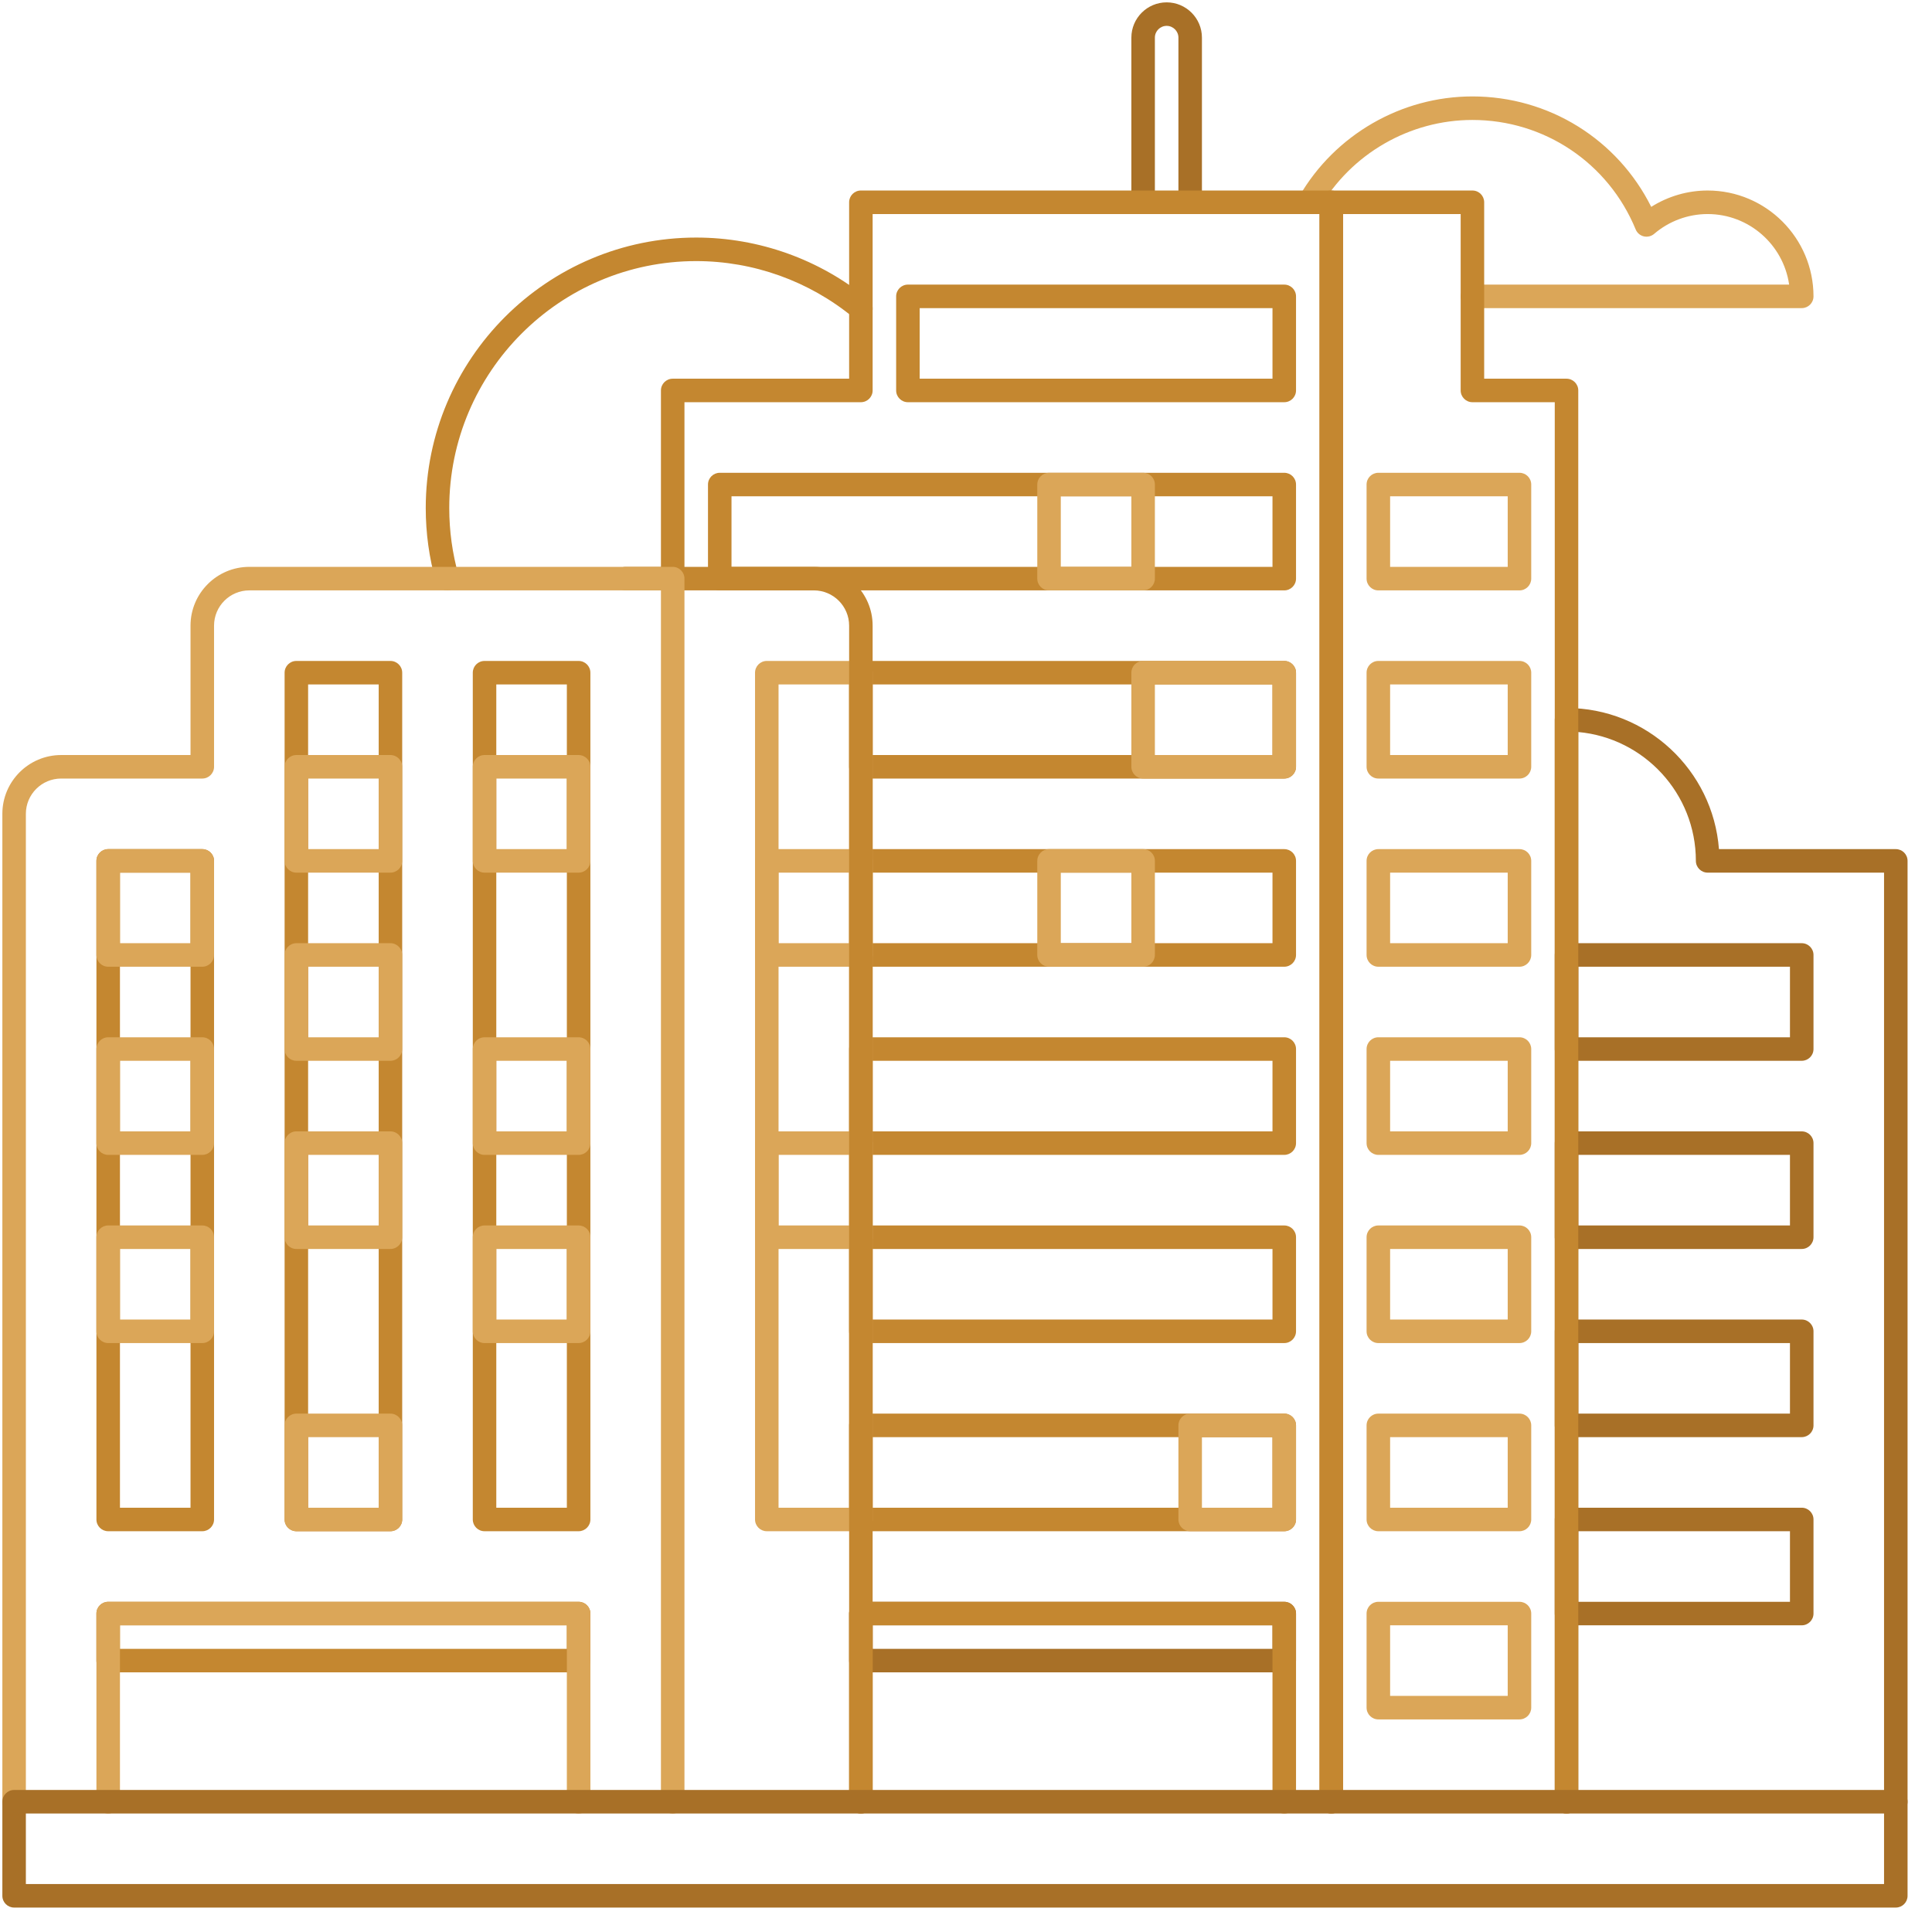 <?xml version="1.0" encoding="UTF-8" standalone="no"?>
<svg width="77px" height="77px" viewBox="0 0 77 77" version="1.1" xmlns="http://www.w3.org/2000/svg" xmlns:xlink="http://www.w3.org/1999/xlink" xmlns:sketch="http://www.bohemiancoding.com/sketch/ns">
    <!-- Generator: Sketch 3.3.2 (12043) - http://www.bohemiancoding.com/sketch -->
    <title>Imported Layers</title>
    <desc>Created with Sketch.</desc>
    <defs></defs>
    <g id="Page-1" stroke="none" stroke-width="1" fill="none" fill-rule="evenodd" sketch:type="MSPage">
        <g id="Imported-Layers" sketch:type="MSLayerGroup">
            <path d="M71.808,42.278 L62.433,42.278 C62.174,42.278 61.965,42.069 61.965,41.81 L61.965,38.06 C61.965,37.801 62.174,37.591 62.433,37.591 L71.808,37.591 C72.067,37.591 72.277,37.801 72.277,38.06 L72.277,41.81 C72.277,42.069 72.067,42.278 71.808,42.278 L71.808,42.278 Z M62.902,41.341 L71.339,41.341 L71.339,38.529 L62.902,38.529 L62.902,41.341 Z" id="Fill-1" fill="#A87027" sketch:type="MSShapeGroup"></path>
            <path d="M71.808,49.778 L62.433,49.778 C62.174,49.778 61.965,49.568 61.965,49.309 L61.965,45.56 C61.965,45.301 62.174,45.091 62.433,45.091 L71.808,45.091 C72.067,45.091 72.277,45.301 72.277,45.56 L72.277,49.309 C72.277,49.568 72.067,49.778 71.808,49.778 L71.808,49.778 Z M62.902,48.841 L71.339,48.841 L71.339,46.028 L62.902,46.028 L62.902,48.841 Z" id="Fill-2" fill="#A87027" sketch:type="MSShapeGroup"></path>
            <path d="M71.808,57.277 L62.433,57.277 C62.174,57.277 61.965,57.068 61.965,56.809 L61.965,53.059 C61.965,52.8 62.174,52.59 62.433,52.59 L71.808,52.59 C72.067,52.59 72.277,52.8 72.277,53.059 L72.277,56.809 C72.277,57.068 72.067,57.277 71.808,57.277 L71.808,57.277 Z M62.902,56.34 L71.339,56.34 L71.339,53.528 L62.902,53.528 L62.902,56.34 Z" id="Fill-3" fill="#A87027" sketch:type="MSShapeGroup"></path>
            <path d="M75.558,72.277 C75.299,72.277 75.089,72.067 75.089,71.808 L75.089,34.779 L68.058,34.779 C67.799,34.779 67.589,34.569 67.589,34.31 C67.589,31.625 65.526,29.413 62.902,29.175 L62.902,71.808 C62.902,72.067 62.692,72.277 62.433,72.277 C62.174,72.277 61.965,72.067 61.965,71.808 L61.965,28.686 C61.965,28.427 62.174,28.217 62.433,28.217 C65.636,28.217 68.269,30.7 68.509,33.842 L75.558,33.842 C75.816,33.842 76.026,34.051 76.026,34.31 L76.026,71.808 C76.026,72.067 75.816,72.277 75.558,72.277" id="Fill-4" fill="#A87027" sketch:type="MSShapeGroup"></path>
            <path d="M71.808,64.777 L62.433,64.777 C62.174,64.777 61.965,64.567 61.965,64.308 L61.965,60.559 C61.965,60.3 62.174,60.09 62.433,60.09 L71.808,60.09 C72.067,60.09 72.277,60.3 72.277,60.559 L72.277,64.308 C72.277,64.567 72.067,64.777 71.808,64.777 L71.808,64.777 Z M62.902,63.84 L71.339,63.84 L71.339,61.027 L62.902,61.027 L62.902,63.84 Z" id="Fill-5" fill="#A87027" sketch:type="MSShapeGroup"></path>
            <path d="M17.824,23.53 C17.62,23.53 17.432,23.395 17.374,23.189 C17.104,22.236 16.968,21.247 16.968,20.249 C16.968,14.304 21.804,9.468 27.748,9.468 C30.248,9.468 32.685,10.343 34.609,11.933 C34.808,12.097 34.837,12.393 34.672,12.592 C34.507,12.792 34.211,12.82 34.012,12.655 C32.255,11.205 30.031,10.406 27.748,10.406 C22.321,10.406 17.905,14.821 17.905,20.249 C17.905,21.161 18.03,22.064 18.276,22.933 C18.346,23.182 18.201,23.442 17.952,23.512 C17.909,23.524 17.866,23.53 17.824,23.53" id="Fill-6" fill="#C48730" sketch:type="MSShapeGroup"></path>
            <path d="M71.808,12.28 L58.684,12.28 C58.425,12.28 58.215,12.071 58.215,11.812 C58.215,11.553 58.425,11.343 58.684,11.343 L71.306,11.343 C71.078,9.755 69.708,8.531 68.058,8.531 C67.279,8.531 66.522,8.811 65.927,9.32 C65.813,9.418 65.659,9.455 65.512,9.42 C65.366,9.385 65.246,9.282 65.189,9.142 C64.1,6.493 61.547,4.781 58.684,4.781 C56.182,4.781 53.848,6.128 52.594,8.296 C52.464,8.52 52.177,8.596 51.953,8.467 C51.729,8.337 51.653,8.05 51.782,7.826 C53.204,5.37 55.848,3.843 58.684,3.843 C61.729,3.843 64.465,5.552 65.81,8.245 C66.48,7.822 67.26,7.593 68.058,7.593 C70.384,7.593 72.277,9.486 72.277,11.812 C72.277,12.071 72.067,12.28 71.808,12.28" id="Fill-7" fill="#DBA658" sketch:type="MSShapeGroup"></path>
            <path d="M62.433,72.277 C62.174,72.277 61.965,72.067 61.965,71.808 L61.965,16.03 L58.684,16.03 C58.425,16.03 58.215,15.82 58.215,15.561 L58.215,8.531 L53.528,8.531 L53.528,71.808 C53.528,72.067 53.318,72.277 53.059,72.277 C52.8,72.277 52.59,72.067 52.59,71.808 L52.59,8.062 C52.59,7.803 52.8,7.593 53.059,7.593 L58.684,7.593 C58.943,7.593 59.152,7.803 59.152,8.062 L59.152,15.093 L62.433,15.093 C62.692,15.093 62.902,15.303 62.902,15.561 L62.902,71.808 C62.902,72.067 62.692,72.277 62.433,72.277" id="Fill-8" fill="#C48730" sketch:type="MSShapeGroup"></path>
            <path d="M47.434,8.531 C47.175,8.531 46.966,8.321 46.966,8.062 L46.966,1.5 C46.966,1.241 46.755,1.031 46.497,1.031 C46.238,1.031 46.028,1.241 46.028,1.5 L46.028,8.062 C46.028,8.321 45.818,8.531 45.56,8.531 C45.301,8.531 45.091,8.321 45.091,8.062 L45.091,1.5 C45.091,0.724 45.721,0.094 46.497,0.094 C47.272,0.094 47.903,0.724 47.903,1.5 L47.903,8.062 C47.903,8.321 47.693,8.531 47.434,8.531" id="Fill-9" fill="#A87027" sketch:type="MSShapeGroup"></path>
            <path d="M53.059,72.277 C52.8,72.277 52.59,72.067 52.59,71.808 L52.59,8.531 L34.779,8.531 L34.779,15.561 C34.779,15.82 34.569,16.03 34.31,16.03 L27.279,16.03 L27.279,23.061 C27.279,23.32 27.07,23.53 26.811,23.53 C26.552,23.53 26.342,23.32 26.342,23.061 L26.342,15.561 C26.342,15.303 26.552,15.093 26.811,15.093 L33.842,15.093 L33.842,8.062 C33.842,7.803 34.051,7.593 34.31,7.593 L53.059,7.593 C53.318,7.593 53.528,7.803 53.528,8.062 L53.528,71.808 C53.528,72.067 53.318,72.277 53.059,72.277" id="Fill-10" fill="#C48730" sketch:type="MSShapeGroup"></path>
            <path d="M51.184,23.53 L28.686,23.53 C28.427,23.53 28.217,23.32 28.217,23.061 L28.217,19.311 C28.217,19.052 28.427,18.843 28.686,18.843 L51.184,18.843 C51.443,18.843 51.653,19.052 51.653,19.311 L51.653,23.061 C51.653,23.32 51.443,23.53 51.184,23.53 L51.184,23.53 Z M29.154,22.592 L50.715,22.592 L50.715,19.78 L29.154,19.78 L29.154,22.592 Z" id="Fill-11" fill="#C48730" sketch:type="MSShapeGroup"></path>
            <path d="M51.184,31.029 L34.31,31.029 C34.052,31.029 33.842,30.819 33.842,30.56 L33.842,26.811 C33.842,26.552 34.052,26.342 34.31,26.342 L51.184,26.342 C51.443,26.342 51.653,26.552 51.653,26.811 L51.653,30.56 C51.653,30.819 51.443,31.029 51.184,31.029 L51.184,31.029 Z M34.779,30.092 L50.715,30.092 L50.715,27.279 L34.779,27.279 L34.779,30.092 Z" id="Fill-12" fill="#C48730" sketch:type="MSShapeGroup"></path>
            <path d="M51.184,38.529 L34.31,38.529 C34.052,38.529 33.842,38.319 33.842,38.06 L33.842,34.31 C33.842,34.051 34.052,33.842 34.31,33.842 L51.184,33.842 C51.443,33.842 51.653,34.051 51.653,34.31 L51.653,38.06 C51.653,38.319 51.443,38.529 51.184,38.529 L51.184,38.529 Z M34.779,37.591 L50.715,37.591 L50.715,34.779 L34.779,34.779 L34.779,37.591 Z" id="Fill-13" fill="#C48730" sketch:type="MSShapeGroup"></path>
            <path d="M51.184,46.028 L34.31,46.028 C34.052,46.028 33.842,45.818 33.842,45.56 L33.842,41.81 C33.842,41.551 34.052,41.341 34.31,41.341 L51.184,41.341 C51.443,41.341 51.653,41.551 51.653,41.81 L51.653,45.56 C51.653,45.818 51.443,46.028 51.184,46.028 L51.184,46.028 Z M34.779,45.091 L50.715,45.091 L50.715,42.278 L34.779,42.278 L34.779,45.091 Z" id="Fill-14" fill="#C48730" sketch:type="MSShapeGroup"></path>
            <path d="M51.184,53.528 L34.31,53.528 C34.052,53.528 33.842,53.318 33.842,53.059 L33.842,49.309 C33.842,49.05 34.052,48.841 34.31,48.841 L51.184,48.841 C51.443,48.841 51.653,49.05 51.653,49.309 L51.653,53.059 C51.653,53.318 51.443,53.528 51.184,53.528 L51.184,53.528 Z M34.779,52.59 L50.715,52.59 L50.715,49.778 L34.779,49.778 L34.779,52.59 Z" id="Fill-15" fill="#C48730" sketch:type="MSShapeGroup"></path>
            <path d="M51.184,61.027 L34.31,61.027 C34.052,61.027 33.842,60.817 33.842,60.559 L33.842,56.809 C33.842,56.55 34.052,56.34 34.31,56.34 L51.184,56.34 C51.443,56.34 51.653,56.55 51.653,56.809 L51.653,60.559 C51.653,60.817 51.443,61.027 51.184,61.027 L51.184,61.027 Z M34.779,60.09 L50.715,60.09 L50.715,57.277 L34.779,57.277 L34.779,60.09 Z" id="Fill-16" fill="#C48730" sketch:type="MSShapeGroup"></path>
            <path d="M60.559,23.53 L54.934,23.53 C54.675,23.53 54.465,23.32 54.465,23.061 L54.465,19.311 C54.465,19.052 54.675,18.843 54.934,18.843 L60.559,18.843 C60.817,18.843 61.027,19.052 61.027,19.311 L61.027,23.061 C61.027,23.32 60.817,23.53 60.559,23.53 L60.559,23.53 Z M55.403,22.592 L60.09,22.592 L60.09,19.78 L55.403,19.78 L55.403,22.592 Z" id="Fill-17" fill="#DBA658" sketch:type="MSShapeGroup"></path>
            <path d="M60.559,31.029 L54.934,31.029 C54.675,31.029 54.465,30.819 54.465,30.56 L54.465,26.811 C54.465,26.552 54.675,26.342 54.934,26.342 L60.559,26.342 C60.817,26.342 61.027,26.552 61.027,26.811 L61.027,30.56 C61.027,30.819 60.817,31.029 60.559,31.029 L60.559,31.029 Z M55.403,30.092 L60.09,30.092 L60.09,27.279 L55.403,27.279 L55.403,30.092 Z" id="Fill-18" fill="#DBA658" sketch:type="MSShapeGroup"></path>
            <path d="M60.559,38.529 L54.934,38.529 C54.675,38.529 54.465,38.319 54.465,38.06 L54.465,34.31 C54.465,34.051 54.675,33.842 54.934,33.842 L60.559,33.842 C60.817,33.842 61.027,34.051 61.027,34.31 L61.027,38.06 C61.027,38.319 60.817,38.529 60.559,38.529 L60.559,38.529 Z M55.403,37.591 L60.09,37.591 L60.09,34.779 L55.403,34.779 L55.403,37.591 Z" id="Fill-19" fill="#DBA658" sketch:type="MSShapeGroup"></path>
            <path d="M60.559,46.028 L54.934,46.028 C54.675,46.028 54.465,45.818 54.465,45.56 L54.465,41.81 C54.465,41.551 54.675,41.341 54.934,41.341 L60.559,41.341 C60.817,41.341 61.027,41.551 61.027,41.81 L61.027,45.56 C61.027,45.818 60.817,46.028 60.559,46.028 L60.559,46.028 Z M55.403,45.091 L60.09,45.091 L60.09,42.278 L55.403,42.278 L55.403,45.091 Z" id="Fill-20" fill="#DBA658" sketch:type="MSShapeGroup"></path>
            <path d="M60.559,53.528 L54.934,53.528 C54.675,53.528 54.465,53.318 54.465,53.059 L54.465,49.309 C54.465,49.05 54.675,48.841 54.934,48.841 L60.559,48.841 C60.817,48.841 61.027,49.05 61.027,49.309 L61.027,53.059 C61.027,53.318 60.817,53.528 60.559,53.528 L60.559,53.528 Z M55.403,52.59 L60.09,52.59 L60.09,49.778 L55.403,49.778 L55.403,52.59 Z" id="Fill-21" fill="#DBA658" sketch:type="MSShapeGroup"></path>
            <path d="M60.559,61.027 L54.934,61.027 C54.675,61.027 54.465,60.817 54.465,60.559 L54.465,56.809 C54.465,56.55 54.675,56.34 54.934,56.34 L60.559,56.34 C60.817,56.34 61.027,56.55 61.027,56.809 L61.027,60.559 C61.027,60.817 60.817,61.027 60.559,61.027 L60.559,61.027 Z M55.403,60.09 L60.09,60.09 L60.09,57.277 L55.403,57.277 L55.403,60.09 Z" id="Fill-22" fill="#DBA658" sketch:type="MSShapeGroup"></path>
            <path d="M60.559,68.527 L54.934,68.527 C54.675,68.527 54.465,68.317 54.465,68.058 L54.465,64.308 C54.465,64.049 54.675,63.84 54.934,63.84 L60.559,63.84 C60.817,63.84 61.027,64.049 61.027,64.308 L61.027,68.058 C61.027,68.317 60.817,68.527 60.559,68.527 L60.559,68.527 Z M55.403,67.589 L60.09,67.589 L60.09,64.777 L55.403,64.777 L55.403,67.589 Z" id="Fill-23" fill="#DBA658" sketch:type="MSShapeGroup"></path>
            <path d="M51.184,66.652 L34.31,66.652 C34.051,66.652 33.842,66.442 33.842,66.183 L33.842,64.308 C33.842,64.049 34.051,63.84 34.31,63.84 L51.184,63.84 C51.443,63.84 51.653,64.049 51.653,64.308 L51.653,66.183 C51.653,66.442 51.443,66.652 51.184,66.652 L51.184,66.652 Z M34.779,65.714 L50.715,65.714 L50.715,64.777 L34.779,64.777 L34.779,65.714 Z" id="Fill-24" fill="#A87027" sketch:type="MSShapeGroup"></path>
            <path d="M51.184,72.277 C50.925,72.277 50.715,72.067 50.715,71.808 L50.715,64.777 L34.779,64.777 L34.779,71.808 C34.779,72.067 34.569,72.277 34.31,72.277 C34.051,72.277 33.842,72.067 33.842,71.808 L33.842,64.308 C33.842,64.049 34.051,63.84 34.31,63.84 L51.184,63.84 C51.443,63.84 51.653,64.049 51.653,64.308 L51.653,71.808 C51.653,72.067 51.443,72.277 51.184,72.277" id="Fill-25" fill="#C48730" sketch:type="MSShapeGroup"></path>
            <path d="M45.56,23.53 L41.81,23.53 C41.551,23.53 41.341,23.32 41.341,23.061 L41.341,19.311 C41.341,19.052 41.551,18.843 41.81,18.843 L45.56,18.843 C45.818,18.843 46.028,19.052 46.028,19.311 L46.028,23.061 C46.028,23.32 45.818,23.53 45.56,23.53 L45.56,23.53 Z M42.278,22.592 L45.091,22.592 L45.091,19.78 L42.278,19.78 L42.278,22.592 Z" id="Fill-26" fill="#DBA658" sketch:type="MSShapeGroup"></path>
            <path d="M51.184,31.029 L45.56,31.029 C45.301,31.029 45.091,30.819 45.091,30.56 L45.091,26.811 C45.091,26.552 45.301,26.342 45.56,26.342 L51.184,26.342 C51.443,26.342 51.653,26.552 51.653,26.811 L51.653,30.56 C51.653,30.819 51.443,31.029 51.184,31.029 L51.184,31.029 Z M46.028,30.092 L50.715,30.092 L50.715,27.279 L46.028,27.279 L46.028,30.092 Z" id="Fill-27" fill="#DBA658" sketch:type="MSShapeGroup"></path>
            <path d="M45.56,38.529 L41.81,38.529 C41.551,38.529 41.341,38.319 41.341,38.06 L41.341,34.31 C41.341,34.051 41.551,33.842 41.81,33.842 L45.56,33.842 C45.818,33.842 46.028,34.051 46.028,34.31 L46.028,38.06 C46.028,38.319 45.818,38.529 45.56,38.529 L45.56,38.529 Z M42.278,37.591 L45.091,37.591 L45.091,34.779 L42.278,34.779 L42.278,37.591 Z" id="Fill-28" fill="#DBA658" sketch:type="MSShapeGroup"></path>
            <path d="M51.184,61.027 L47.434,61.027 C47.175,61.027 46.966,60.817 46.966,60.559 L46.966,56.809 C46.966,56.55 47.175,56.34 47.434,56.34 L51.184,56.34 C51.443,56.34 51.653,56.55 51.653,56.809 L51.653,60.559 C51.653,60.817 51.443,61.027 51.184,61.027 L51.184,61.027 Z M47.903,60.09 L50.715,60.09 L50.715,57.277 L47.903,57.277 L47.903,60.09 Z" id="Fill-29" fill="#DBA658" sketch:type="MSShapeGroup"></path>
            <path d="M34.31,61.027 L30.56,61.027 C30.302,61.027 30.092,60.817 30.092,60.559 L30.092,26.811 C30.092,26.552 30.302,26.342 30.56,26.342 L34.31,26.342 C34.569,26.342 34.779,26.552 34.779,26.811 L34.779,60.559 C34.779,60.817 34.569,61.027 34.31,61.027 L34.31,61.027 Z M31.029,60.09 L33.842,60.09 L33.842,27.279 L31.029,27.279 L31.029,60.09 Z" id="Fill-30" fill="#DBA658" sketch:type="MSShapeGroup"></path>
            <path d="M34.31,38.529 L30.56,38.529 C30.302,38.529 30.092,38.319 30.092,38.06 L30.092,34.31 C30.092,34.051 30.302,33.842 30.56,33.842 L34.31,33.842 C34.569,33.842 34.779,34.051 34.779,34.31 L34.779,38.06 C34.779,38.319 34.569,38.529 34.31,38.529 L34.31,38.529 Z M31.029,37.591 L33.842,37.591 L33.842,34.779 L31.029,34.779 L31.029,37.591 Z" id="Fill-31" fill="#DBA658" sketch:type="MSShapeGroup"></path>
            <path d="M34.31,49.778 L30.56,49.778 C30.302,49.778 30.092,49.568 30.092,49.309 L30.092,45.56 C30.092,45.301 30.302,45.091 30.56,45.091 L34.31,45.091 C34.569,45.091 34.779,45.301 34.779,45.56 L34.779,49.309 C34.779,49.568 34.569,49.778 34.31,49.778 L34.31,49.778 Z M31.029,48.841 L33.842,48.841 L33.842,46.028 L31.029,46.028 L31.029,48.841 Z" id="Fill-32" fill="#DBA658" sketch:type="MSShapeGroup"></path>
            <path d="M34.31,72.277 C34.051,72.277 33.842,72.067 33.842,71.808 L33.842,24.936 C33.842,24.16 33.211,23.53 32.435,23.53 L24.936,23.53 C24.677,23.53 24.467,23.32 24.467,23.061 C24.467,22.802 24.677,22.592 24.936,22.592 L32.435,22.592 C33.728,22.592 34.779,23.644 34.779,24.936 L34.779,71.808 C34.779,72.067 34.569,72.277 34.31,72.277" id="Fill-33" fill="#C48730" sketch:type="MSShapeGroup"></path>
            <path d="M51.184,16.03 L36.185,16.03 C35.926,16.03 35.716,15.82 35.716,15.561 L35.716,11.812 C35.716,11.553 35.926,11.343 36.185,11.343 L51.184,11.343 C51.443,11.343 51.653,11.553 51.653,11.812 L51.653,15.561 C51.653,15.82 51.443,16.03 51.184,16.03 L51.184,16.03 Z M36.654,15.093 L50.715,15.093 L50.715,12.28 L36.654,12.28 L36.654,15.093 Z" id="Fill-34" fill="#C48730" sketch:type="MSShapeGroup"></path>
            <path d="M26.811,72.277 C26.552,72.277 26.342,72.067 26.342,71.808 L26.342,23.53 L9.937,23.53 C9.161,23.53 8.531,24.16 8.531,24.936 L8.531,30.56 C8.531,30.819 8.321,31.029 8.062,31.029 L2.437,31.029 C1.662,31.029 1.031,31.66 1.031,32.435 L1.031,71.808 C1.031,72.067 0.821,72.277 0.562,72.277 C0.304,72.277 0.094,72.067 0.094,71.808 L0.094,32.435 C0.094,31.143 1.145,30.092 2.437,30.092 L7.593,30.092 L7.593,24.936 C7.593,23.644 8.644,22.592 9.937,22.592 L26.811,22.592 C27.07,22.592 27.279,22.802 27.279,23.061 L27.279,71.808 C27.279,72.067 27.07,72.277 26.811,72.277" id="Fill-35" fill="#DBA658" sketch:type="MSShapeGroup"></path>
            <path d="M8.062,61.027 L4.312,61.027 C4.053,61.027 3.843,60.817 3.843,60.559 L3.843,34.31 C3.843,34.051 4.053,33.842 4.312,33.842 L8.062,33.842 C8.321,33.842 8.531,34.051 8.531,34.31 L8.531,60.559 C8.531,60.817 8.321,61.027 8.062,61.027 L8.062,61.027 Z M4.781,60.09 L7.593,60.09 L7.593,34.779 L4.781,34.779 L4.781,60.09 Z" id="Fill-36" fill="#C48730" sketch:type="MSShapeGroup"></path>
            <path d="M15.561,61.027 L11.812,61.027 C11.553,61.027 11.343,60.817 11.343,60.559 L11.343,26.811 C11.343,26.552 11.553,26.342 11.812,26.342 L15.561,26.342 C15.82,26.342 16.03,26.552 16.03,26.811 L16.03,60.559 C16.03,60.817 15.82,61.027 15.561,61.027 L15.561,61.027 Z M12.28,60.09 L15.093,60.09 L15.093,27.279 L12.28,27.279 L12.28,60.09 Z" id="Fill-37" fill="#C48730" sketch:type="MSShapeGroup"></path>
            <path d="M23.061,61.027 L19.311,61.027 C19.052,61.027 18.843,60.817 18.843,60.559 L18.843,26.811 C18.843,26.552 19.052,26.342 19.311,26.342 L23.061,26.342 C23.32,26.342 23.53,26.552 23.53,26.811 L23.53,60.559 C23.53,60.817 23.32,61.027 23.061,61.027 L23.061,61.027 Z M19.78,60.09 L22.592,60.09 L22.592,27.279 L19.78,27.279 L19.78,60.09 Z" id="Fill-38" fill="#C48730" sketch:type="MSShapeGroup"></path>
            <path d="M23.061,66.652 L4.312,66.652 C4.053,66.652 3.843,66.442 3.843,66.183 L3.843,64.308 C3.843,64.049 4.053,63.84 4.312,63.84 L23.061,63.84 C23.32,63.84 23.53,64.049 23.53,64.308 L23.53,66.183 C23.53,66.442 23.32,66.652 23.061,66.652 L23.061,66.652 Z M4.781,65.714 L22.592,65.714 L22.592,64.777 L4.781,64.777 L4.781,65.714 Z" id="Fill-39" fill="#C48730" sketch:type="MSShapeGroup"></path>
            <path d="M23.061,72.277 C22.802,72.277 22.592,72.067 22.592,71.808 L22.592,64.777 L4.781,64.777 L4.781,71.808 C4.781,72.067 4.571,72.277 4.312,72.277 C4.053,72.277 3.843,72.067 3.843,71.808 L3.843,64.308 C3.843,64.049 4.053,63.84 4.312,63.84 L23.061,63.84 C23.32,63.84 23.53,64.049 23.53,64.308 L23.53,71.808 C23.53,72.067 23.32,72.277 23.061,72.277" id="Fill-40" fill="#DBA658" sketch:type="MSShapeGroup"></path>
            <path d="M8.062,38.529 L4.312,38.529 C4.053,38.529 3.843,38.319 3.843,38.06 L3.843,34.31 C3.843,34.051 4.053,33.842 4.312,33.842 L8.062,33.842 C8.321,33.842 8.531,34.051 8.531,34.31 L8.531,38.06 C8.531,38.319 8.321,38.529 8.062,38.529 L8.062,38.529 Z M4.781,37.591 L7.593,37.591 L7.593,34.779 L4.781,34.779 L4.781,37.591 Z" id="Fill-41" fill="#DBA658" sketch:type="MSShapeGroup"></path>
            <path d="M8.062,46.028 L4.312,46.028 C4.053,46.028 3.843,45.818 3.843,45.56 L3.843,41.81 C3.843,41.551 4.053,41.341 4.312,41.341 L8.062,41.341 C8.321,41.341 8.531,41.551 8.531,41.81 L8.531,45.56 C8.531,45.818 8.321,46.028 8.062,46.028 L8.062,46.028 Z M4.781,45.091 L7.593,45.091 L7.593,42.278 L4.781,42.278 L4.781,45.091 Z" id="Fill-42" fill="#DBA658" sketch:type="MSShapeGroup"></path>
            <path d="M8.062,53.528 L4.312,53.528 C4.053,53.528 3.843,53.318 3.843,53.059 L3.843,49.309 C3.843,49.05 4.053,48.841 4.312,48.841 L8.062,48.841 C8.321,48.841 8.531,49.05 8.531,49.309 L8.531,53.059 C8.531,53.318 8.321,53.528 8.062,53.528 L8.062,53.528 Z M4.781,52.59 L7.593,52.59 L7.593,49.778 L4.781,49.778 L4.781,52.59 Z" id="Fill-43" fill="#DBA658" sketch:type="MSShapeGroup"></path>
            <path d="M15.561,42.278 L11.812,42.278 C11.553,42.278 11.343,42.069 11.343,41.81 L11.343,38.06 C11.343,37.801 11.553,37.591 11.812,37.591 L15.561,37.591 C15.82,37.591 16.03,37.801 16.03,38.06 L16.03,41.81 C16.03,42.069 15.82,42.278 15.561,42.278 L15.561,42.278 Z M12.28,41.341 L15.093,41.341 L15.093,38.529 L12.28,38.529 L12.28,41.341 Z" id="Fill-44" fill="#DBA658" sketch:type="MSShapeGroup"></path>
            <path d="M15.561,61.027 L11.812,61.027 C11.553,61.027 11.343,60.817 11.343,60.559 L11.343,56.809 C11.343,56.55 11.553,56.34 11.812,56.34 L15.561,56.34 C15.82,56.34 16.03,56.55 16.03,56.809 L16.03,60.559 C16.03,60.817 15.82,61.027 15.561,61.027 L15.561,61.027 Z M12.28,60.09 L15.093,60.09 L15.093,57.277 L12.28,57.277 L12.28,60.09 Z" id="Fill-45" fill="#DBA658" sketch:type="MSShapeGroup"></path>
            <path d="M15.561,49.778 L11.812,49.778 C11.553,49.778 11.343,49.568 11.343,49.309 L11.343,45.56 C11.343,45.301 11.553,45.091 11.812,45.091 L15.561,45.091 C15.82,45.091 16.03,45.301 16.03,45.56 L16.03,49.309 C16.03,49.568 15.82,49.778 15.561,49.778 L15.561,49.778 Z M12.28,48.841 L15.093,48.841 L15.093,46.028 L12.28,46.028 L12.28,48.841 Z" id="Fill-46" fill="#DBA658" sketch:type="MSShapeGroup"></path>
            <path d="M15.561,34.779 L11.812,34.779 C11.553,34.779 11.343,34.569 11.343,34.31 L11.343,30.56 C11.343,30.302 11.553,30.092 11.812,30.092 L15.561,30.092 C15.82,30.092 16.03,30.302 16.03,30.56 L16.03,34.31 C16.03,34.569 15.82,34.779 15.561,34.779 L15.561,34.779 Z M12.28,33.842 L15.093,33.842 L15.093,31.029 L12.28,31.029 L12.28,33.842 Z" id="Fill-47" fill="#DBA658" sketch:type="MSShapeGroup"></path>
            <path d="M23.061,34.779 L19.311,34.779 C19.052,34.779 18.843,34.569 18.843,34.31 L18.843,30.56 C18.843,30.302 19.052,30.092 19.311,30.092 L23.061,30.092 C23.32,30.092 23.53,30.302 23.53,30.56 L23.53,34.31 C23.53,34.569 23.32,34.779 23.061,34.779 L23.061,34.779 Z M19.78,33.842 L22.592,33.842 L22.592,31.029 L19.78,31.029 L19.78,33.842 Z" id="Fill-48" fill="#DBA658" sketch:type="MSShapeGroup"></path>
            <path d="M23.061,46.028 L19.311,46.028 C19.052,46.028 18.843,45.818 18.843,45.56 L18.843,41.81 C18.843,41.551 19.052,41.341 19.311,41.341 L23.061,41.341 C23.32,41.341 23.53,41.551 23.53,41.81 L23.53,45.56 C23.53,45.818 23.32,46.028 23.061,46.028 L23.061,46.028 Z M19.78,45.091 L22.592,45.091 L22.592,42.278 L19.78,42.278 L19.78,45.091 Z" id="Fill-49" fill="#DBA658" sketch:type="MSShapeGroup"></path>
            <path d="M23.061,53.528 L19.311,53.528 C19.052,53.528 18.843,53.318 18.843,53.059 L18.843,49.309 C18.843,49.05 19.052,48.841 19.311,48.841 L23.061,48.841 C23.32,48.841 23.53,49.05 23.53,49.309 L23.53,53.059 C23.53,53.318 23.32,53.528 23.061,53.528 L23.061,53.528 Z M19.78,52.59 L22.592,52.59 L22.592,49.778 L19.78,49.778 L19.78,52.59 Z" id="Fill-50" fill="#DBA658" sketch:type="MSShapeGroup"></path>
            <path d="M75.558,76.026 L0.562,76.026 C0.304,76.026 0.094,75.816 0.094,75.558 L0.094,71.808 C0.094,71.549 0.304,71.339 0.562,71.339 L75.558,71.339 C75.816,71.339 76.026,71.549 76.026,71.808 L76.026,75.558 C76.026,75.816 75.816,76.026 75.558,76.026 L75.558,76.026 Z M1.031,75.089 L75.089,75.089 L75.089,72.277 L1.031,72.277 L1.031,75.089 Z" id="Fill-51" fill="#A87027" sketch:type="MSShapeGroup"></path>
        </g>
    </g>
</svg>